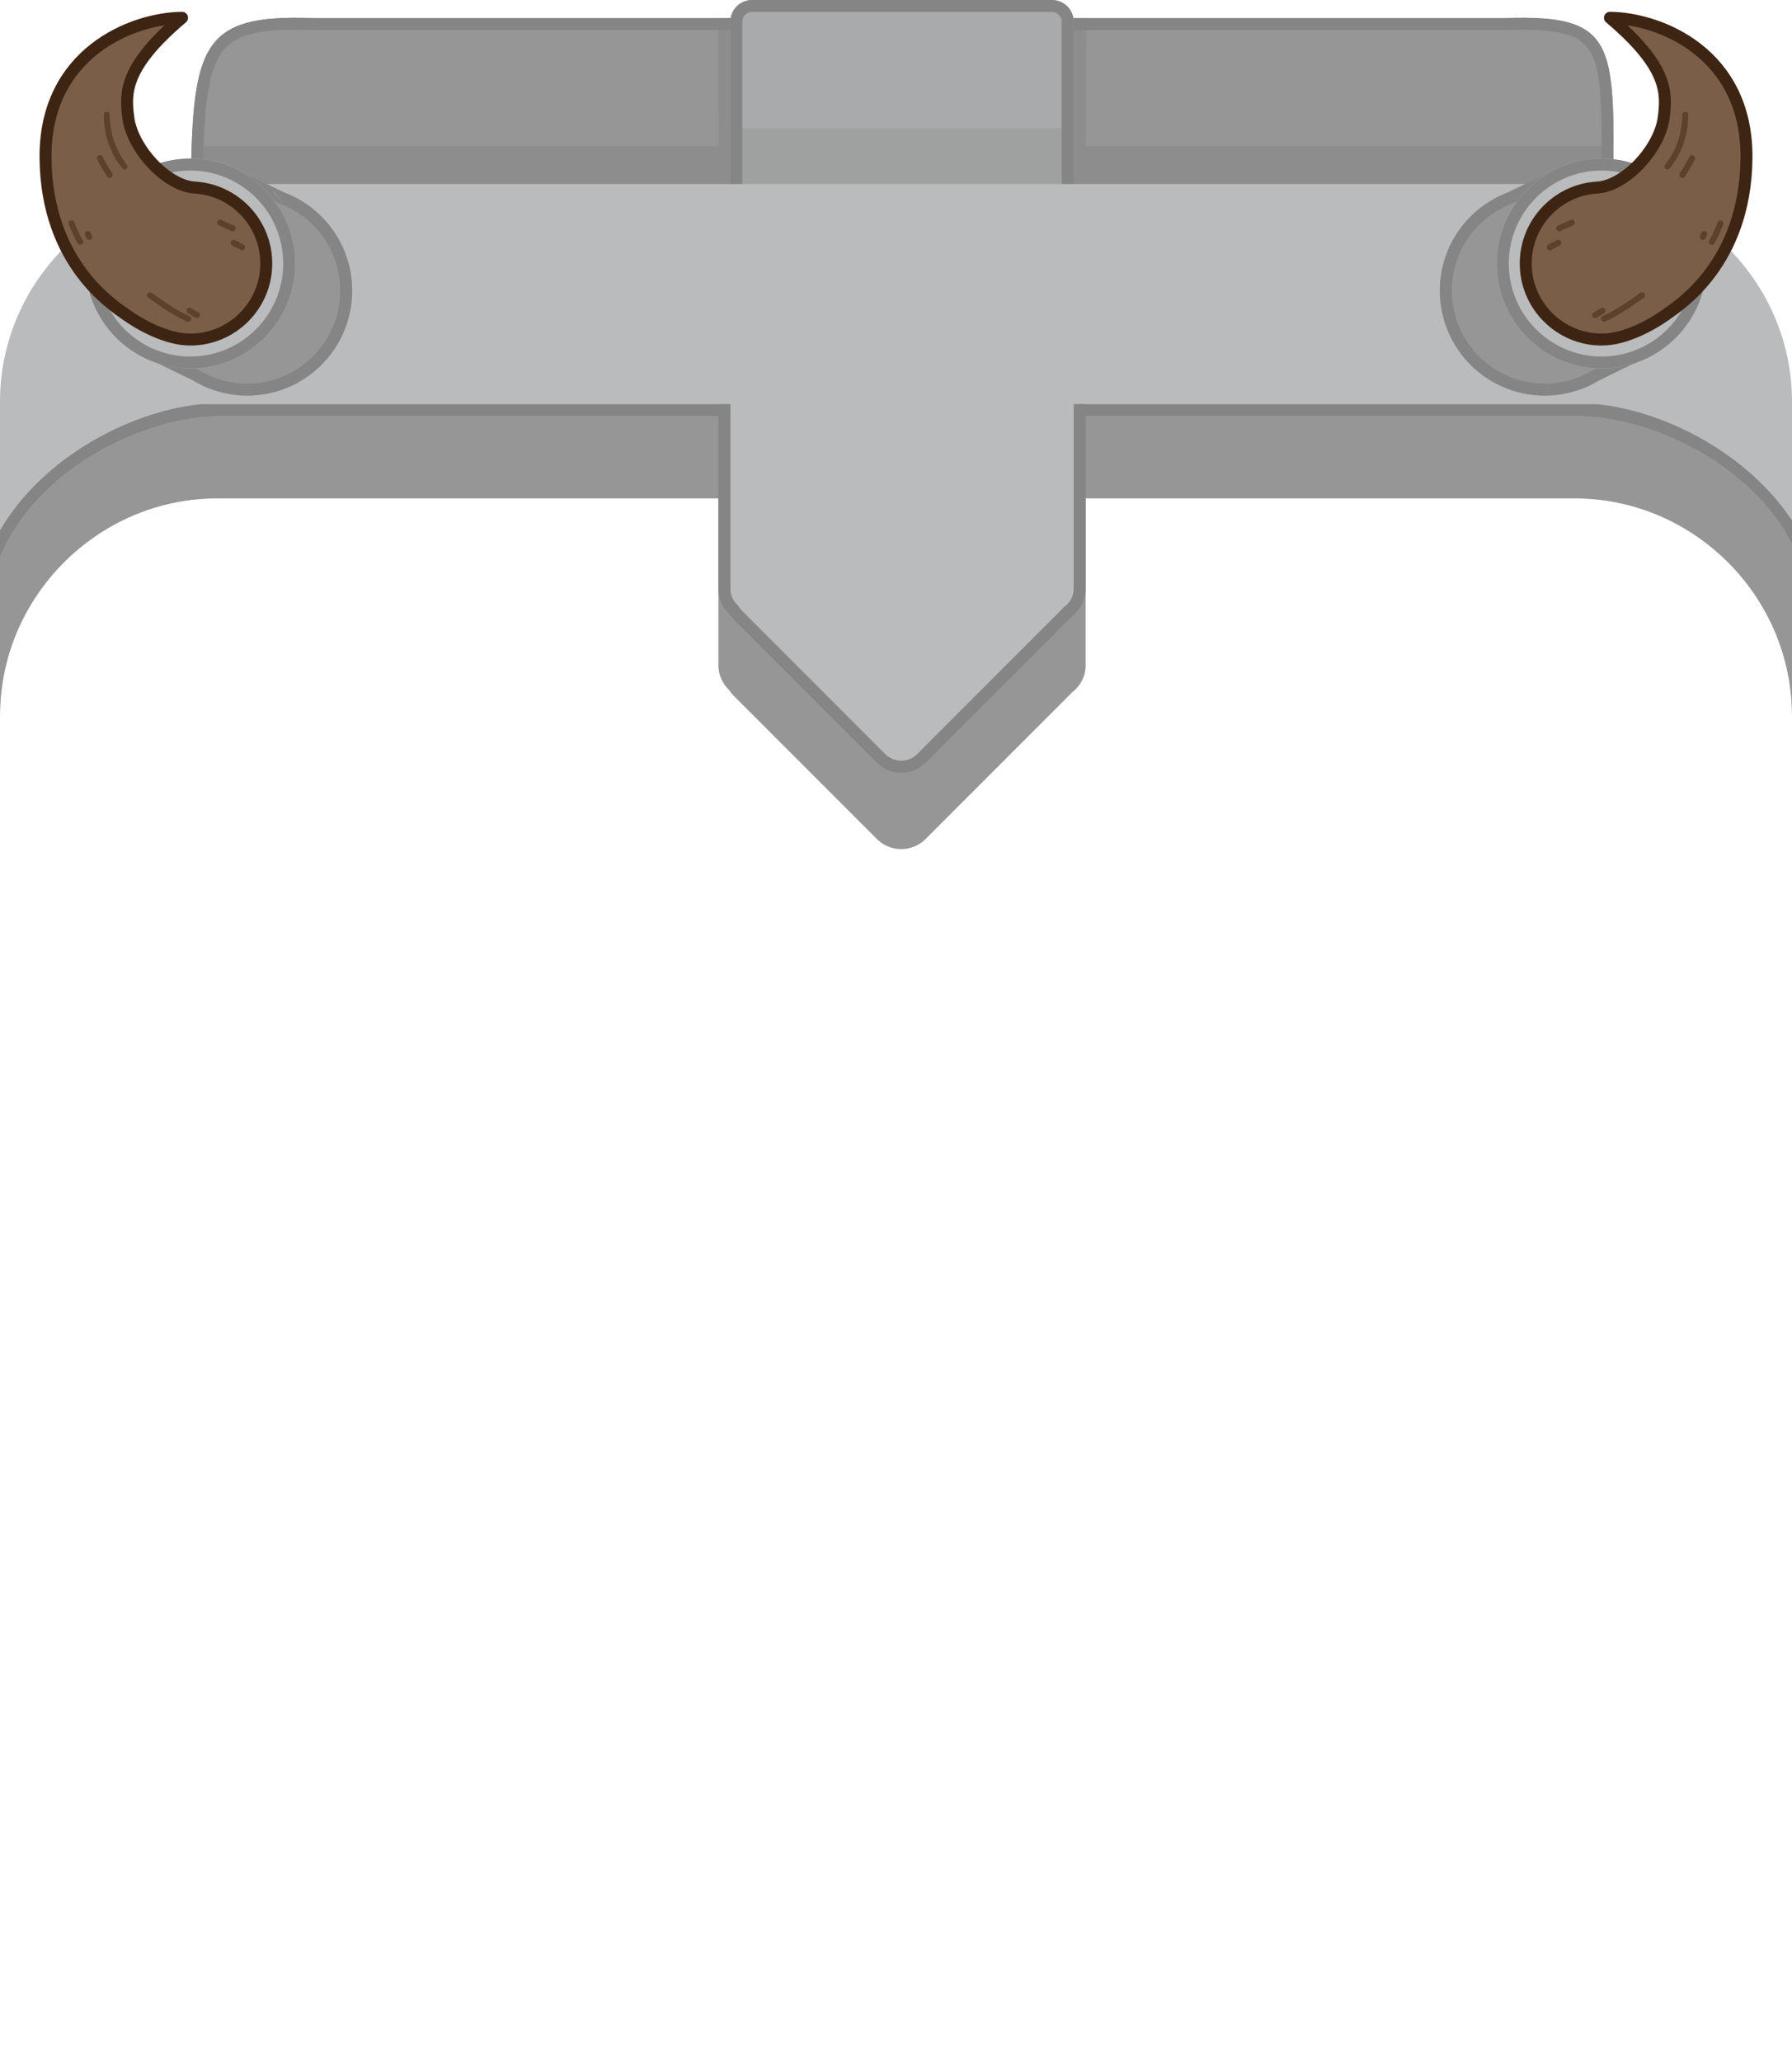 <?xml version="1.0" encoding="UTF-8" standalone="no"?>
<!DOCTYPE svg PUBLIC "-//W3C//DTD SVG 1.1//EN" "http://www.w3.org/Graphics/SVG/1.1/DTD/svg11.dtd">
<svg width="100%" height="100%" viewBox="0 0 300 345" version="1.1" xmlns="http://www.w3.org/2000/svg" xmlns:xlink="http://www.w3.org/1999/xlink" xml:space="preserve" xmlns:serif="http://www.serif.com/" style="fill-rule:evenodd;clip-rule:evenodd;stroke-linejoin:round;stroke-miterlimit:2;">
    <g id="avatar_hat_21">
        <path d="M269.931,45.86L31.902,45.86C32.07,8.872 30.662,2.232 52.679,3.037L251.735,3.037C273.752,2.232 269.763,8.872 269.931,45.86Z" style="fill:#969696;"/>
        <path d="M270.11,24.418C270.084,30.074 269.891,37.12 269.931,45.86L31.902,45.86C31.942,37.12 31.894,30.074 32.087,24.418L120.266,24.418L120.246,3.037L181.881,3.037L181.75,24.418L270.11,24.418Z" style="fill:#848484;fill-opacity:0.5;"/>
        <path d="M269.931,45.86L31.902,45.86C32.07,8.872 30.662,2.232 52.679,3.037L251.735,3.037C273.752,2.232 269.763,8.872 269.931,45.86ZM267.926,43.86L33.91,43.86C33.954,29.643 33.8,20.186 35.09,14.028C35.854,10.381 37.094,8.029 39.491,6.686C42.325,5.098 46.498,4.812 52.606,5.036C52.631,5.037 52.655,5.037 52.679,5.037L251.735,5.037C251.759,5.037 251.783,5.037 251.808,5.036C255.584,4.898 258.557,4.975 260.895,5.424C262.864,5.802 264.324,6.427 265.365,7.514C266.844,9.059 267.462,11.416 267.805,14.778C268.437,20.986 267.917,30.259 267.926,43.86L267.926,43.86Z" style="fill:#858585;"/>
        <g transform="matrix(1,0,0,1,-8.427,0)">
            <path d="M188.176,3.645C188.176,1.633 186.543,0 184.532,0L134.338,0C132.326,0 130.693,1.633 130.693,3.645L130.693,36.417C130.693,38.429 132.326,40.062 134.338,40.062L184.532,40.062C186.543,40.062 188.176,38.429 188.176,36.417L188.176,3.645Z" style="fill:#a8aaab;"/>
        </g>
        <path d="M179.75,21.45L122.266,21.45L122.266,36.417C122.266,38.429 123.899,40.062 125.911,40.062L176.105,40.062C178.116,40.062 179.75,38.429 179.75,36.417L179.75,21.45Z" style="fill:#969696;fill-opacity:0.5;"/>
        <g transform="matrix(1,0,0,1,-8.427,0)">
            <path d="M188.176,3.645C188.176,1.633 186.543,0 184.532,0L134.338,0C132.326,0 130.693,1.633 130.693,3.645L130.693,36.417C130.693,38.429 132.326,40.062 134.338,40.062L184.532,40.062C186.543,40.062 188.176,38.429 188.176,36.417L188.176,3.645ZM186.176,3.645L186.176,36.417C186.176,37.325 185.439,38.062 184.532,38.062C184.532,38.062 134.338,38.062 134.338,38.062C133.43,38.062 132.693,37.325 132.693,36.417C132.693,36.417 132.693,3.645 132.693,3.645C132.693,2.737 133.43,2 134.338,2L184.532,2C185.439,2 186.176,2.737 186.176,3.645Z" style="fill:#858585;"/>
        </g>
        <path d="M263.62,30.79L36.38,30.79C16.423,30.79 -0,47.213 0,67.17L0,119.76C-0,99.803 16.423,83.38 36.38,83.38L263.62,83.38C283.577,83.38 300,99.803 300,119.76L300,67.17C300,47.213 283.577,30.79 263.62,30.79Z" style="fill:#b9bbbd;fill-rule:nonzero;"/>
        <path d="M0,93.177L0.077,92.995C6.315,78.413 23.977,69.636 37.114,69.636L263.909,69.636C276.378,69.636 292.922,77.542 299.907,90.814L300,90.993L300,119.76C300,99.803 283.577,83.38 263.62,83.38L36.38,83.38C16.423,83.38 -0,99.803 0,119.76L0,93.177Z" style="fill:#969696;fill-rule:nonzero;"/>
        <path d="M37.114,69.636C23.977,69.636 6.315,78.413 0.077,92.995C0.051,93.056 -0,93.177 -0,93.177L-0,88.742C-0,88.742 0.056,88.647 0.084,88.599C7.092,76.689 21.41,68.942 33.466,67.636L267.557,67.636C279.049,68.881 292.596,75.997 299.909,86.956C299.939,87.002 300,87.094 300,87.094L300,90.993C300,90.993 299.938,90.874 299.907,90.814C292.922,77.542 276.378,69.636 263.909,69.636L37.114,69.636Z" style="fill:#858585;"/>
        <path d="M122.266,80.23L122.266,80.407L120.266,80.407L120.266,111.308C120.266,112.916 120.94,114.369 122.021,115.398C122.247,115.757 122.516,116.097 122.829,116.41C122.829,116.41 146.796,140.377 146.796,140.377C149.047,142.628 152.704,142.628 154.955,140.377C154.955,140.377 179.187,116.145 179.187,116.145C179.288,116.044 179.384,115.941 179.476,115.835C180.854,114.809 181.75,113.162 181.75,111.308L181.75,80.407L179.75,80.407L179.75,80.23C179.75,78.218 178.116,76.585 176.105,76.585L125.911,76.585C123.899,76.585 122.266,78.218 122.266,80.23Z" style="fill:#969696;"/>
        <g transform="matrix(1,0,0,1,0,-6.516)">
            <path d="M123.588,107.861C123.758,108.177 123.976,108.474 124.243,108.741L148.21,132.708C149.681,134.179 152.07,134.179 153.541,132.708L177.773,108.476C177.892,108.358 178.001,108.233 178.1,108.103C179.093,107.452 179.75,106.329 179.75,105.054L179.75,72.281C179.75,70.269 178.116,68.636 176.105,68.636L125.911,68.636C123.899,68.636 122.266,70.269 122.266,72.281L122.266,105.054C122.266,106.183 122.781,107.193 123.588,107.861Z" style="fill:#b9bbbd;"/>
        </g>
        <path d="M181.75,67.636L179.75,67.636L179.75,98.537C179.75,99.812 179.093,100.935 178.1,101.587C178.001,101.717 177.892,101.841 177.773,101.96L153.541,126.192C152.07,127.663 149.681,127.663 148.21,126.192L124.243,102.225C123.976,101.958 123.758,101.661 123.588,101.345C122.781,100.676 122.266,99.666 122.266,98.537L122.266,67.636L120.266,67.636L120.266,98.537C120.266,100.146 120.94,101.598 122.021,102.627C122.247,102.986 122.516,103.326 122.829,103.639C122.829,103.639 146.796,127.606 146.796,127.606C149.047,129.858 152.704,129.858 154.955,127.606C154.955,127.606 179.187,103.374 179.187,103.374C179.288,103.273 179.384,103.17 179.476,103.064C180.854,102.038 181.75,100.391 181.75,98.537L181.75,67.636Z" style="fill:#858585;"/>
        <g transform="matrix(1,0,0,1,-15.068,0)">
            <g transform="matrix(0.95,0,0,0.95,-5.7,1.836)">
                <path d="M64.691,30.805C64.869,29.67 65.07,28.677 65.07,28.677L72.001,31.989L72.001,31.989C78.964,34.636 83.917,41.375 83.917,49.262C83.917,59.457 75.64,67.734 65.445,67.734C61.932,67.734 58.647,66.751 55.848,65.045L45.154,59.846L49.047,57.768C47.723,55.221 46.974,52.328 46.974,49.262C46.974,39.32 54.845,31.202 64.691,30.805Z" style="fill:#969696;"/>
                <path d="M64.691,30.805C64.869,29.67 65.07,28.677 65.07,28.677L72.001,31.989C78.964,34.636 83.917,41.375 83.917,49.262C83.917,59.457 75.64,67.734 65.445,67.734C61.932,67.734 58.647,66.751 55.848,65.045L45.154,59.846L49.047,57.768C47.723,55.221 46.974,52.328 46.974,49.262C46.974,39.32 54.845,31.202 64.691,30.805ZM66.669,31.773L71.983,34.313L71.988,34.257C77.769,36.783 81.813,42.554 81.813,49.262C81.813,58.295 74.479,65.629 65.445,65.629C62.333,65.629 59.423,64.759 56.944,63.248L56.768,63.152L49.787,59.759C49.787,59.759 51.875,58.644 51.875,58.644L50.914,56.797C49.741,54.541 49.078,51.978 49.078,49.262C49.078,40.453 56.052,33.259 64.775,32.908L66.501,32.838L66.669,31.773ZM69.934,31.757C69.917,31.765 69.907,31.784 69.904,31.816L72.001,34.093C71.548,33.484 71.088,32.876 70.584,32.308C70.466,32.175 70.178,31.758 69.949,31.753L69.934,31.757Z" style="fill:#858585;"/>
            </g>
            <g transform="matrix(0.909,0,0,0.909,-11.923,-7.324)">
                <circle cx="64.738" cy="56.563" r="19.316" style="fill:#b9bbbd;"/>
                <path d="M64.738,37.246C75.399,37.246 84.055,45.902 84.055,56.563C84.055,67.224 75.399,75.879 64.738,75.879C54.077,75.879 45.422,67.224 45.422,56.563C45.422,45.902 54.077,37.246 64.738,37.246ZM64.738,39.447C74.185,39.447 81.854,47.116 81.854,56.563C81.854,66.009 74.185,73.679 64.738,73.679C55.292,73.679 47.623,66.009 47.623,56.563C47.623,47.116 55.292,39.447 64.738,39.447Z" style="fill:#858585;"/>
            </g>
            <g transform="matrix(1,0,0,1,13.11,0)">
                <path d="M23.003,52.611C20.861,51.07 9.776,44.084 9.578,26.529C9.379,8.878 24.106,3.043 32.437,2.975C22.71,11.195 22.899,15.549 23.436,19.695C24.106,24.864 29.821,31.101 34.566,31.381C41.238,31.775 46.534,37.316 46.534,44.085C46.534,51.109 40.831,56.812 33.807,56.812C29.769,56.812 25.276,54.247 23.003,52.611Z" style="fill:#7b5e48;stroke:#3e2413;stroke-width:2px;"/>
            </g>
            <g transform="matrix(1,0,0,1,13.11,0)">
                <path d="M26.767,49.801C28.822,51.264 30.941,52.784 33.266,53.797C33.519,53.908 33.814,53.792 33.924,53.539C34.034,53.286 33.918,52.991 33.665,52.881C31.403,51.895 29.346,50.41 27.347,48.987C27.122,48.827 26.81,48.879 26.65,49.104C26.49,49.329 26.542,49.641 26.767,49.801ZM33.425,52.4C33.839,52.657 34.251,52.917 34.675,53.157C34.915,53.293 35.22,53.209 35.356,52.969C35.493,52.729 35.408,52.424 35.168,52.288C34.756,52.053 34.356,51.801 33.953,51.55C33.718,51.405 33.41,51.477 33.264,51.711C33.118,51.946 33.191,52.254 33.425,52.4ZM40.857,41.09C41.329,41.318 41.798,41.546 42.25,41.813C42.487,41.953 42.794,41.874 42.934,41.636C43.074,41.398 42.995,41.092 42.757,40.951C42.282,40.671 41.789,40.429 41.292,40.189C41.043,40.069 40.744,40.173 40.624,40.422C40.504,40.67 40.608,40.97 40.857,41.09ZM13.477,37.535C13.894,38.626 14.341,39.718 14.955,40.716C15.1,40.951 15.408,41.024 15.643,40.88C15.878,40.735 15.952,40.427 15.807,40.192C15.225,39.247 14.806,38.212 14.411,37.178C14.313,36.92 14.023,36.791 13.766,36.889C13.508,36.988 13.378,37.277 13.477,37.535ZM16.208,39.359C16.285,39.528 16.362,39.696 16.439,39.863C16.555,40.114 16.853,40.223 17.103,40.107C17.353,39.991 17.463,39.693 17.347,39.443C17.27,39.278 17.194,39.112 17.119,38.946C17.005,38.694 16.708,38.583 16.457,38.697C16.205,38.811 16.094,39.108 16.208,39.359ZM38.601,37.705C39.306,38.024 40.019,38.327 40.721,38.653C40.971,38.769 41.269,38.66 41.385,38.41C41.501,38.159 41.392,37.862 41.142,37.746C40.437,37.419 39.721,37.114 39.013,36.794C38.761,36.68 38.465,36.792 38.351,37.043C38.238,37.295 38.349,37.591 38.601,37.705ZM18.241,26.672C18.736,27.663 19.293,28.608 19.89,29.54C20.039,29.772 20.349,29.84 20.581,29.691C20.814,29.542 20.881,29.232 20.732,29C20.154,28.098 19.615,27.184 19.136,26.225C19.012,25.978 18.712,25.878 18.465,26.001C18.218,26.125 18.118,26.425 18.241,26.672ZM19.316,19.193C19.355,22.505 20.341,25.548 22.403,28.163C22.574,28.38 22.888,28.417 23.105,28.246C23.322,28.075 23.359,27.761 23.188,27.544C21.267,25.106 20.352,22.268 20.316,19.181C20.312,18.905 20.086,18.684 19.81,18.687C19.534,18.69 19.312,18.917 19.316,19.193Z" style="fill:#3e2413;fill-opacity:0.5;"/>
            </g>
        </g>
        <g transform="matrix(-1,0,0,1,315.068,0)">
            <g transform="matrix(0.95,0,0,0.95,-5.7,1.836)">
                <path d="M64.691,30.805C64.869,29.67 65.07,28.677 65.07,28.677L72.001,31.989L72.001,31.989C78.964,34.636 83.917,41.375 83.917,49.262C83.917,59.457 75.64,67.734 65.445,67.734C61.932,67.734 58.647,66.751 55.848,65.045L45.154,59.846L49.047,57.768C47.723,55.221 46.974,52.328 46.974,49.262C46.974,39.32 54.845,31.202 64.691,30.805Z" style="fill:#969696;"/>
                <path d="M64.691,30.805C64.869,29.67 65.07,28.677 65.07,28.677L72.001,31.989C78.964,34.636 83.917,41.375 83.917,49.262C83.917,59.457 75.64,67.734 65.445,67.734C61.932,67.734 58.647,66.751 55.848,65.045L45.154,59.846L49.047,57.768C47.723,55.221 46.974,52.328 46.974,49.262C46.974,39.32 54.845,31.202 64.691,30.805ZM71.094,33.888L66.669,31.773L66.501,32.838L64.775,32.908C56.052,33.259 49.078,40.453 49.078,49.262C49.078,51.978 49.741,54.541 50.914,56.797L51.875,58.644L49.787,59.759C49.787,59.759 56.858,63.196 56.858,63.196L56.944,63.248C59.423,64.759 62.333,65.629 65.445,65.629C74.479,65.629 81.813,58.295 81.813,49.262C81.813,42.273 77.423,36.302 71.253,33.956L72.001,34.093L71.094,33.888Z" style="fill:#858585;"/>
            </g>
            <g transform="matrix(0.909,0,0,0.909,-11.923,-7.324)">
                <circle cx="64.738" cy="56.563" r="19.316" style="fill:#b9bbbd;"/>
                <path d="M64.738,37.246C75.399,37.246 84.055,45.902 84.055,56.563C84.055,67.224 75.399,75.879 64.738,75.879C54.077,75.879 45.422,67.224 45.422,56.563C45.422,45.902 54.077,37.246 64.738,37.246ZM64.738,39.447C55.292,39.447 47.623,47.116 47.623,56.563C47.623,66.009 55.292,73.679 64.738,73.679C74.185,73.679 81.854,66.009 81.854,56.563C81.854,47.116 74.185,39.447 64.738,39.447Z" style="fill:#858585;"/>
            </g>
            <g transform="matrix(1,0,0,1,13.11,0)">
                <path d="M23.003,52.611C20.861,51.07 9.776,44.084 9.578,26.529C9.379,8.878 24.106,3.043 32.437,2.975C22.71,11.195 22.899,15.549 23.436,19.695C24.106,24.864 29.821,31.101 34.566,31.381C41.238,31.775 46.534,37.316 46.534,44.085C46.534,51.109 40.831,56.812 33.807,56.812C29.769,56.812 25.276,54.247 23.003,52.611Z" style="fill:#7b5e48;stroke:#3e2413;stroke-width:2px;"/>
            </g>
            <g transform="matrix(1,0,0,1,13.11,0)">
                <path d="M26.767,49.801C28.822,51.264 30.941,52.784 33.266,53.797C33.519,53.908 33.814,53.792 33.924,53.539C34.034,53.286 33.918,52.991 33.665,52.881C31.403,51.895 29.346,50.41 27.347,48.987C27.122,48.827 26.81,48.879 26.65,49.104C26.49,49.329 26.542,49.641 26.767,49.801ZM33.425,52.4C33.839,52.657 34.251,52.917 34.675,53.157C34.915,53.293 35.22,53.209 35.356,52.969C35.493,52.729 35.408,52.424 35.168,52.288C34.756,52.053 34.356,51.801 33.953,51.55C33.718,51.405 33.41,51.477 33.264,51.711C33.118,51.946 33.191,52.254 33.425,52.4ZM40.857,41.09C41.329,41.318 41.798,41.546 42.25,41.813C42.487,41.953 42.794,41.874 42.934,41.636C43.074,41.398 42.995,41.092 42.757,40.951C42.282,40.671 41.789,40.429 41.292,40.189C41.043,40.069 40.744,40.173 40.624,40.422C40.504,40.67 40.608,40.97 40.857,41.09ZM13.477,37.535C13.894,38.626 14.341,39.718 14.955,40.716C15.1,40.951 15.408,41.024 15.643,40.88C15.878,40.735 15.952,40.427 15.807,40.192C15.225,39.247 14.806,38.212 14.411,37.178C14.313,36.92 14.023,36.791 13.766,36.889C13.508,36.988 13.378,37.277 13.477,37.535ZM16.208,39.359C16.285,39.528 16.362,39.696 16.439,39.863C16.555,40.114 16.853,40.223 17.103,40.107C17.353,39.991 17.463,39.693 17.347,39.443C17.27,39.278 17.194,39.112 17.119,38.946C17.005,38.694 16.708,38.583 16.457,38.697C16.205,38.811 16.094,39.108 16.208,39.359ZM38.601,37.705C39.306,38.024 40.019,38.327 40.721,38.653C40.971,38.769 41.269,38.66 41.385,38.41C41.501,38.159 41.392,37.862 41.142,37.746C40.437,37.419 39.721,37.114 39.013,36.794C38.761,36.68 38.465,36.792 38.351,37.043C38.238,37.295 38.349,37.591 38.601,37.705ZM18.241,26.672C18.736,27.663 19.293,28.608 19.89,29.54C20.039,29.772 20.349,29.84 20.581,29.691C20.814,29.542 20.881,29.232 20.732,29C20.154,28.098 19.615,27.184 19.136,26.225C19.012,25.978 18.712,25.878 18.465,26.001C18.218,26.125 18.118,26.425 18.241,26.672ZM19.316,19.193C19.355,22.505 20.341,25.548 22.403,28.163C22.574,28.38 22.888,28.417 23.105,28.246C23.322,28.075 23.359,27.761 23.188,27.544C21.267,25.106 20.352,22.268 20.316,19.181C20.312,18.905 20.086,18.684 19.81,18.687C19.534,18.69 19.312,18.917 19.316,19.193Z" style="fill:#3e2413;fill-opacity:0.5;"/>
            </g>
        </g>
    </g>
</svg>

